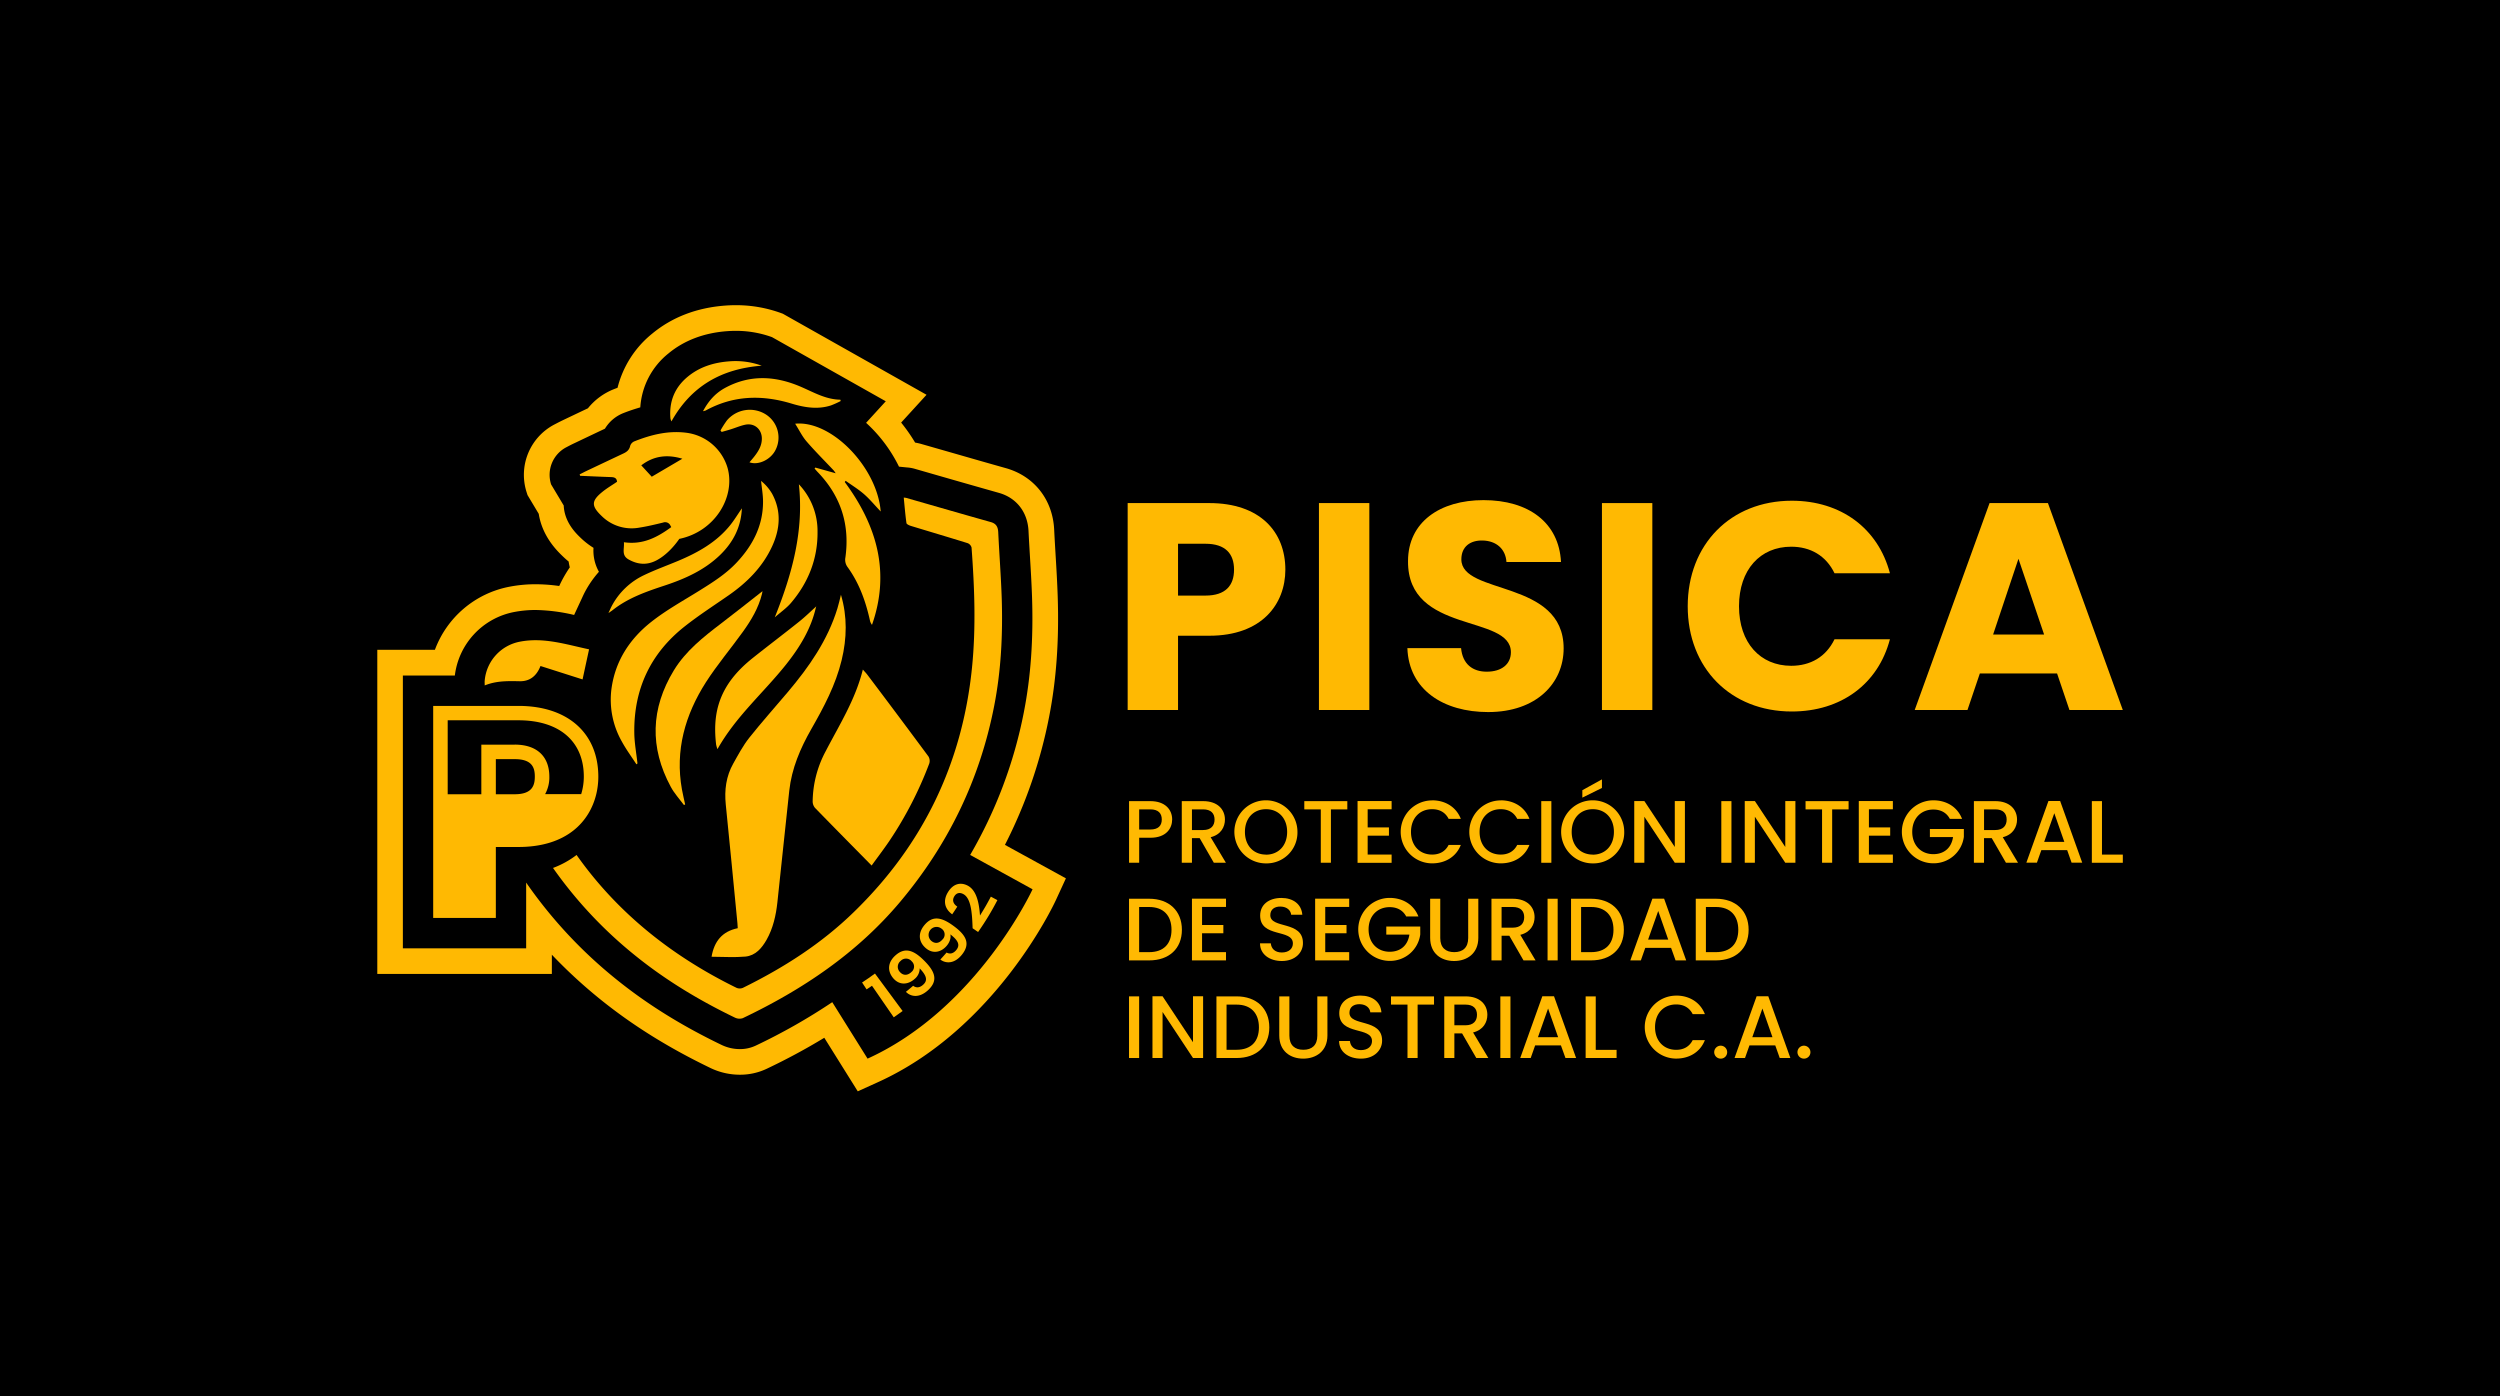 <svg xmlns="http://www.w3.org/2000/svg" viewBox="0 0 1432.17 800"><defs><style>.cls-1{fill:#ffb902;}</style></defs><g id="FONDOS"><rect x="-24.42" y="-16.78" width="1484.77" height="833.57"/></g><g id="Logo"><path class="cls-1" d="M692.76,364.19h-17.9v42.55H646V288.2h46.78c29,0,43.56,16.38,43.56,38.16C736.32,346,723,364.19,692.76,364.19Zm-2.2-23c11.48,0,16.38-5.74,16.38-14.86S702,311.5,690.56,311.5h-15.7v29.72Z"/><path class="cls-1" d="M755.58,288.2h28.87V406.74H755.58Z"/><path class="cls-1" d="M852.51,407.92c-25.5,0-45.42-12.66-46.27-36.64H837c.85,9.12,6.59,13.51,14.7,13.51,8.44,0,13.84-4.22,13.84-11.15,0-21.95-59.27-10.13-58.93-52.18,0-22.46,18.4-34.95,43.23-34.95,25.83,0,43.23,12.83,44.41,35.46H863c-.51-7.6-5.91-12.16-13.68-12.33-6.92-.17-12.16,3.38-12.16,10.81,0,20.6,58.6,11.32,58.6,51C895.74,391.37,880.2,407.92,852.51,407.92Z"/><path class="cls-1" d="M917.7,288.2h28.87V406.74H917.7Z"/><path class="cls-1" d="M1026.45,286.85c28.2,0,49.47,15.87,56.23,41.54h-31.75c-4.89-10.13-13.85-15.2-24.82-15.2-17.73,0-29.89,13.17-29.89,34.11s12.16,34.11,29.89,34.11c11,0,19.93-5.07,24.82-15.2h31.75c-6.76,25.67-28,41.38-56.23,41.38-35,0-59.61-24.83-59.61-60.29S991.49,286.85,1026.45,286.85Z"/><path class="cls-1" d="M1178.43,385.8h-44.24l-7.09,20.94h-30.23l42.89-118.54h33.44l42.89,118.54h-30.57Zm-22.12-65.69-14.52,43.4H1171Z"/><path class="cls-1" d="M659,479.92h-6.4v14.33h-5.8V458.94H659c8.38,0,12.5,4.77,12.5,10.52C671.48,474.49,668.17,479.92,659,479.92Zm0-4.72c4.52,0,6.55-2.19,6.55-5.74s-2-5.8-6.55-5.8h-6.4V475.2Z"/><path class="cls-1" d="M689.23,458.94c8.38,0,12.5,4.82,12.5,10.57,0,4.16-2.24,8.64-8.19,10.1l8.75,14.64h-6.92l-8.13-14.12h-4.41v14.12H677V458.94Zm0,4.72h-6.4V475.5h6.4c4.52,0,6.55-2.49,6.55-6S693.75,463.66,689.23,463.66Z"/><path class="cls-1" d="M725.27,494.61a18.07,18.07,0,1,1,18-18.09A17.68,17.68,0,0,1,725.27,494.61Zm0-5c7,0,12.09-5.07,12.09-13.05s-5.08-13-12.09-13-12.09,5-12.09,13S718.26,489.57,725.27,489.57Z"/><path class="cls-1" d="M747.19,458.94h24.65v4.72h-9.4v30.59h-5.8V463.66h-9.45Z"/><path class="cls-1" d="M797.21,463.61H783.49V474h12.19v4.73H783.49v10.82h13.72v4.73H777.7V458.89h19.51Z"/><path class="cls-1" d="M820.45,458.48c7.36,0,13.72,3.71,16.41,10.62h-7c-1.88-3.76-5.24-5.54-9.45-5.54-7,0-12.1,5-12.1,13s5.08,13,12.1,13c4.21,0,7.57-1.77,9.45-5.53h7c-2.69,6.91-9.05,10.56-16.41,10.56a18,18,0,1,1,0-36.07Z"/><path class="cls-1" d="M859.75,458.48c7.36,0,13.72,3.71,16.41,10.62h-7c-1.88-3.76-5.24-5.54-9.45-5.54-7,0-12.1,5-12.1,13s5.08,13,12.1,13c4.21,0,7.57-1.77,9.45-5.53h7c-2.69,6.91-9,10.56-16.41,10.56a18,18,0,1,1,0-36.07Z"/><path class="cls-1" d="M882.94,458.94h5.79v35.31h-5.79Z"/><path class="cls-1" d="M912.47,494.61a18.07,18.07,0,1,1,18-18.09A17.68,17.68,0,0,1,912.47,494.61Zm0-5c7,0,12.09-5.07,12.09-13.05s-5.08-13-12.09-13-12.1,5-12.1,13S905.45,489.57,912.47,489.57Zm5.23-43.14v4.93l-11.23,5.54v-4.26Z"/><path class="cls-1" d="M965.23,458.89v35.36h-5.79L942,467.88v26.37h-5.79V458.89H942l17.43,26.32V458.89Z"/><path class="cls-1" d="M986.09,458.94h5.8v35.31h-5.8Z"/><path class="cls-1" d="M1028.53,458.89v35.36h-5.8l-17.42-26.37v26.37h-5.8V458.89h5.8l17.42,26.32V458.89Z"/><path class="cls-1" d="M1034.34,458.94H1059v4.72h-9.41v30.59h-5.79V463.66h-9.45Z"/><path class="cls-1" d="M1084.36,463.61h-13.72V474h12.19v4.73h-12.19v10.82h13.72v4.73h-19.52V458.89h19.52Z"/><path class="cls-1" d="M1124,469.1h-7c-1.88-3.56-5.23-5.34-9.45-5.34-7,0-12.09,5-12.09,12.76s5.08,12.8,12.09,12.8c6.41,0,10.42-3.86,11.28-9.8h-13.26v-4.63h19.46v4.53a17.41,17.41,0,0,1-17.48,15.13,18,18,0,1,1,0-36.07C1115,458.48,1121.31,462.19,1124,469.1Z"/><path class="cls-1" d="M1143,458.94c8.38,0,12.5,4.82,12.5,10.57,0,4.16-2.24,8.64-8.18,10.1l8.74,14.64h-6.91L1141,480.13h-4.42v14.12h-5.8V458.94Zm0,4.72h-6.4V475.5h6.4c4.52,0,6.55-2.49,6.55-6S1147.5,463.66,1143,463.66Z"/><path class="cls-1" d="M1184.21,487h-14.79l-2.54,7.21h-6.05l12.66-35.36h6.7l12.65,35.36h-6.09Zm-7.37-21.14-5.8,16.41h11.54Z"/><path class="cls-1" d="M1204.15,458.94v30.63h11.94v4.68h-17.74V458.94Z"/><path class="cls-1" d="M677.07,532.65c0,10.87-7.42,17.53-18.75,17.53H646.78V514.86h11.54C669.65,514.86,677.07,521.72,677.07,532.65Zm-18.75,12.8c8.33,0,12.8-4.78,12.8-12.8s-4.47-13.06-12.8-13.06h-5.74v25.86Z"/><path class="cls-1" d="M702.34,519.54H688.62V529.9h12.2v4.73h-12.2v10.82h13.72v4.73H682.83V514.81h19.51Z"/><path class="cls-1" d="M734.32,550.53c-7.06,0-12.5-3.86-12.5-10.11H728c.26,2.9,2.29,5.23,6.3,5.23s6.35-2.18,6.35-5.18c0-8.53-18.75-3-18.75-16,0-6.19,4.93-10.06,12.15-10.06,6.76,0,11.54,3.56,12,9.61h-6.4c-.2-2.39-2.29-4.58-6-4.68-3.35-.1-5.94,1.53-5.94,4.93,0,8,18.7,3,18.7,15.91C746.52,545.45,742.2,550.53,734.32,550.53Z"/><path class="cls-1" d="M772.91,519.54H759.19V529.9h12.19v4.73H759.19v10.82h13.72v4.73H753.4V514.81h19.51Z"/><path class="cls-1" d="M812.56,525h-7c-1.88-3.55-5.23-5.33-9.45-5.33-7,0-12.09,5-12.09,12.75s5.08,12.81,12.09,12.81c6.41,0,10.42-3.87,11.28-9.81H794.16v-4.62h19.46v4.52a17.41,17.41,0,0,1-17.48,15.14,18,18,0,1,1,0-36.08C803.51,514.4,809.86,518.11,812.56,525Z"/><path class="cls-1" d="M819.29,514.86h5.79v22.51c0,5.49,3.1,8.08,8,8.08s8-2.59,8-8.08V514.86h5.8v22.41c0,9-6.51,13.26-13.88,13.26s-13.71-4.27-13.71-13.26Z"/><path class="cls-1" d="M866.61,514.86c8.38,0,12.5,4.83,12.5,10.57,0,4.17-2.24,8.64-8.18,10.11l8.74,14.64h-6.91l-8.13-14.13h-4.42v14.13h-5.8V514.86Zm0,4.73h-6.4v11.84h6.4c4.52,0,6.55-2.49,6.55-6S871.13,519.59,866.61,519.59Z"/><path class="cls-1" d="M886.55,514.86h5.79v35.32h-5.79Z"/><path class="cls-1" d="M930.25,532.65c0,10.87-7.42,17.53-18.75,17.53H900V514.86H911.5C922.83,514.86,930.25,521.72,930.25,532.65Zm-18.75,12.8c8.34,0,12.81-4.78,12.81-12.8s-4.47-13.06-12.81-13.06h-5.74v25.86Z"/><path class="cls-1" d="M957.31,543H942.52L940,550.18h-6.05l12.65-35.37h6.71l12.65,35.37h-6.09Zm-7.37-21.14-5.8,16.42h11.54Z"/><path class="cls-1" d="M1001.73,532.65c0,10.87-7.42,17.53-18.75,17.53H971.45V514.86H983C994.31,514.86,1001.73,521.72,1001.73,532.65ZM983,545.45c8.34,0,12.81-4.78,12.81-12.8s-4.47-13.06-12.81-13.06h-5.74v25.86Z"/><path class="cls-1" d="M646.78,570.79h5.8V606.1h-5.8Z"/><path class="cls-1" d="M689.22,570.74V606.1h-5.79L666,579.73V606.1h-5.79V570.74H666l17.43,26.32V570.74Z"/><path class="cls-1" d="M727.15,588.57c0,10.87-7.42,17.53-18.75,17.53H696.86V570.79H708.4C719.73,570.79,727.15,577.65,727.15,588.57ZM708.4,601.38c8.33,0,12.8-4.78,12.8-12.81s-4.47-13.06-12.8-13.06h-5.75v25.87Z"/><path class="cls-1" d="M732.86,570.79h5.79V593.3c0,5.48,3.1,8.08,8,8.08s8-2.6,8-8.08V570.79h5.79v22.4c0,9-6.51,13.27-13.87,13.27s-13.72-4.27-13.72-13.27Z"/><path class="cls-1" d="M779.62,606.46c-7.06,0-12.5-3.86-12.5-10.11h6.2c.26,2.89,2.29,5.23,6.3,5.23s6.36-2.19,6.36-5.18c0-8.54-18.76-3-18.76-16,0-6.2,4.94-10.06,12.15-10.06,6.76,0,11.54,3.55,12,9.6H785c-.2-2.39-2.29-4.57-6-4.67-3.35-.1-5.94,1.52-5.94,4.92,0,8,18.7,3,18.7,15.91C791.82,601.38,787.5,606.46,779.62,606.46Z"/><path class="cls-1" d="M796.86,570.79h24.65v4.72h-9.4V606.1h-5.8V575.51h-9.45Z"/><path class="cls-1" d="M839.56,570.79c8.39,0,12.5,4.82,12.5,10.57,0,4.16-2.23,8.64-8.18,10.11l8.74,14.63h-6.91L837.58,592h-4.42V606.1h-5.79V570.79Zm0,4.72h-6.4v11.84h6.4c4.52,0,6.56-2.49,6.56-6S844.08,575.51,839.56,575.51Z"/><path class="cls-1" d="M859.5,570.79h5.79V606.1H859.5Z"/><path class="cls-1" d="M894.21,598.89H879.43l-2.54,7.21h-6l12.65-35.36h6.71l12.65,35.36h-6.1Zm-7.36-21.14-5.8,16.41h11.54Z"/><path class="cls-1" d="M914.15,570.79v30.63h11.94v4.68H908.36V570.79Z"/><path class="cls-1" d="M960.26,570.33c7.37,0,13.72,3.71,16.41,10.62h-7c-1.88-3.76-5.23-5.54-9.45-5.54-7,0-12.1,5-12.1,13s5.08,13,12.1,13c4.22,0,7.57-1.78,9.45-5.54h7c-2.69,6.91-9,10.56-16.41,10.56a18,18,0,1,1,0-36.07Z"/><path class="cls-1" d="M985.79,606.46a3.71,3.71,0,1,1,3.65-3.71A3.66,3.66,0,0,1,985.79,606.46Z"/><path class="cls-1" d="M1017,598.89H1002.2l-2.54,7.21h-6l12.65-35.36H1013l12.65,35.36h-6.1Zm-7.37-21.14-5.79,16.41h11.54Z"/><path class="cls-1" d="M1033.48,606.46a3.71,3.71,0,1,1,3.65-3.71A3.66,3.66,0,0,1,1033.48,606.46Z"/><path class="cls-1" d="M427,548c5.77-.55,9.42-4.81,12.16-9.64,3.75-6.64,5.37-14,6.18-21.43,2.32-21.33,4.48-42.68,6.81-64,1.39-12.71,6.32-24.21,12.58-35.19,7.19-12.59,14-25.33,17.43-39.58,3-12.46,3.31-24.92-.41-37.44-.66,2.58-1.2,5.19-2,7.74-5.58,18.31-16.28,33.61-28.44,48-7.38,8.74-15,17.27-22.13,26.24-3.55,4.49-6.28,9.67-9.11,14.69-4.12,7.3-5.14,15.2-4.3,23.5,2.32,22.67,4.47,45.35,6.68,68,.08.89.11,1.79.18,2.85-8.95,1.82-13.49,7.56-15,16.35C414.3,548.1,420.71,548.57,427,548Z"/><path class="cls-1" d="M499.33,495.84c3.61-5,7-9.43,10.16-14.09a215.59,215.59,0,0,0,22.88-44.42,5,5,0,0,0-.5-4q-17.43-23.55-35.09-46.93c-.6-.79-1.31-1.5-2.48-2.83C490,400.88,480.81,415.3,473,430.36a62.32,62.32,0,0,0-7.45,28.83,5.72,5.72,0,0,0,1.39,3.67C477.54,473.76,488.22,484.56,499.33,495.84Z"/><path class="cls-1" d="M402.73,235.56a7.89,7.89,0,0,0,1.53-.39c15.78-8.68,32.16-9.1,49.09-4,7.41,2.25,15,3.56,22.68,1.08a51.49,51.49,0,0,0,5.58-2.51c-.06-.26-.13-.51-.2-.77-8.19-.11-15.06-4.1-22.24-7.23-14.79-6.46-29.57-7.38-44.13.66C409.72,225.37,405.81,229.78,402.73,235.56Z"/><path class="cls-1" d="M455.52,242.73c2.29,3.63,4,7.2,6.48,10.09,4.95,5.74,10.34,11.09,15.54,16.61a18.56,18.56,0,0,1,1.2,1.69l-11.66-3.27-.44.55c.65.75,1.28,1.53,2,2.25,13.11,13.7,18.27,30,15.66,48.72a7,7,0,0,0,1.32,5.59c6.57,9.09,10.27,19.43,12.7,30.29a6.09,6.09,0,0,0,1.22,2.7c10.61-30.23,2.73-57-15.61-81.81l.51-.7c3.54,2.53,7.28,4.81,10.54,7.65s6,6.21,9.55,9.93C502.51,267.65,476.31,240.65,455.52,242.73Z"/><path class="cls-1" d="M384.65,241.41c11.29-20.21,28.62-30.13,51.73-31.92A44.06,44.06,0,0,0,417.76,207c-8.75.66-16.9,3.12-23.8,8.82-7.5,6.21-10.72,14.24-9.89,23.91A8.45,8.45,0,0,0,384.65,241.41Z"/><path class="cls-1" d="M467.53,347.44l.14-.13a2.67,2.67,0,0,1,0-.32s0,0,0,.07S467.56,347.31,467.53,347.44Z"/><path class="cls-1" d="M431.46,376.76c-8.94,7.11-16.33,15.45-19.74,26.66-2.3,7.59-2.4,15.36-1.47,23.16a18.28,18.28,0,0,0,.77,2.59c10.45-18.65,26.39-32.31,39.27-48.47,7.94-10,14.48-20.64,17.24-33.26-3,2.72-6.25,5.91-9.79,8.73C449.05,363.12,440.17,369.83,431.46,376.76Z"/><path class="cls-1" d="M429.35,264.84c5.06,1.85,12.06-1.47,14.86-6.93a15.71,15.71,0,0,0-5.53-20.52,17.17,17.17,0,0,0-22.24,3.44,55.58,55.58,0,0,0-3.69,5.78l.67.84c1.81-.52,3.62-1,5.41-1.57,2.7-.85,5.33-2,8.08-2.57,5.19-1.11,9.46,2.5,9.53,7.83.05,4-1.85,7.17-4.17,10.18C431.35,262.51,430.35,263.65,429.35,264.84Z"/><path class="cls-1" d="M392.22,358.87c8.09-6.39,16.8-12,25.27-17.89,10.57-7.36,19.44-16.24,24.87-28.09,4.58-10,5.32-20.13-.06-30.07A26.82,26.82,0,0,0,436,275.5c.39,4,1.13,8,1.12,11.95,0,13.71-5.9,25-15.09,34.79-6.17,6.59-13.7,11.33-21.28,16.06-9.35,5.83-19.11,11.2-27.72,18-12.34,9.75-20.68,22.48-22.77,38.53a48.46,48.46,0,0,0,5.93,29.9c2.47,4.56,5.59,8.77,8.41,13.14l.59-.53c-.63-5.81-1.74-11.6-1.82-17.41C363,394.93,372.57,374.38,392.22,358.87Z"/><path class="cls-1" d="M388.33,321.37c-6.43,2.69-13,5.06-19.29,8.07a40.48,40.48,0,0,0-18.73,18c-.51,1-.93,2-1.76,3.77,1.28-.89,1.88-1.27,2.44-1.71,8.84-7,19.24-10.58,29.73-14.05,11.71-3.87,22.84-8.84,31.86-17.58C420,310.65,424.52,302,425,291.2c-2.33,3.38-4.31,6.66-6.68,9.63C410.41,310.68,399.74,316.59,388.33,321.37Z"/><path class="cls-1" d="M453.09,345.45c10-11.72,15.41-25.37,15.25-40.87a38.84,38.84,0,0,0-10.7-27.15c2.93,26.47-3.73,51.09-13.8,76.23C447.3,350.63,450.58,348.37,453.09,345.45Z"/><path class="cls-1" d="M425.53,362c4.81-6.67,9-13.68,11-21.81.16-.67.25-1.35.28-1.54-7.83,6.12-15.64,12.37-23.59,18.42-10.26,7.83-20.4,15.79-27.22,27-13.26,21.84-13.88,44.14-1.76,66.63,2,3.77,5,7,7.58,10.48l.68-.35c-.62-2.88-1.33-5.74-1.85-8.64-4-22.34,1.83-42.65,13.72-61.31C410.79,380.89,418.54,371.71,425.53,362Z"/><path class="cls-1" d="M515.68,516.63c27.51-32.74,45.61-70,53.83-112.09,4-20.41,5-41,4.35-61.69-.41-12.65-1.4-25.28-2-37.92-.14-3.07-1.16-5-4.33-5.87-16.16-4.54-32.29-9.22-48.43-13.84a8.91,8.91,0,0,0-1.37-.16c.49,5,.87,9.81,1.55,14.59.09.66,1.58,1.33,2.54,1.63,10.83,3.31,21.7,6.51,32.51,9.88a3.76,3.76,0,0,1,2.24,2.49c1.7,23,2.58,45.92.25,68.91q-8.35,82.23-67.55,139.79c-18.68,18.25-40.4,32.08-63.7,43.56a4.68,4.68,0,0,1-3.6,0c-37.87-18.54-68.75-43.66-91.67-76.13a52,52,0,0,1-13.5,7.44,245.87,245.87,0,0,0,46.87,50c17.65,14.3,37,25.92,57.36,35.75a6,6,0,0,0,4.46.31C459.85,566.9,491,546,515.68,516.63Z"/><path class="cls-1" d="M512.91,547.37c-4.23,3.8-4.73,8.63-1.39,12.8,3.53,4.39,8.59,4.08,12.43.65a7.74,7.74,0,0,0,2.91-6.07c4.15,4.34,4.61,7,2,9.34-2,1.84-4,1.95-5.75.63-1.63,1.41-2.46,2.1-4.14,3.46,2.72,2.84,7.56,3.69,12.52-.79,6.18-5.59,4.25-10.85-2.21-17.23C523.31,544.22,518.34,542.48,512.91,547.37Zm9.13,9.56c-2.52,2.27-4.95,1.71-6.52-.12a4.25,4.25,0,0,1,.44-6.33,4.21,4.21,0,0,1,6.38.28A4,4,0,0,1,522,556.93Z"/><path class="cls-1" d="M493.85,562.84c1,1.58,1.55,2.37,2.59,3.94,1.24-.81,1.86-1.23,3.09-2.07L512,582.8c2.06-1.42,3.07-2.14,5.08-3.62-6.34-8.59-9.51-12.88-15.84-21.47C498.33,559.84,496.86,560.87,493.85,562.84Z"/><path class="cls-1" d="M546.16,530.36c-6.83-5-12-6-16.65-.32-3.61,4.38-3.39,9.22.54,12.84,4.14,3.83,9.09,2.78,12.38-1.18,1.67-2,2.45-4.48,2-6.43,4.75,3.67,5.6,6.25,3.41,8.93-1.73,2.12-3.68,2.52-5.58,1.48-1.41,1.63-2.12,2.43-3.58,4,3.12,2.4,8,2.54,12.26-2.63C556.19,540.63,553.5,535.71,546.16,530.36Zm-6.2,7.78c-2.15,2.62-4.63,2.42-6.46.84a4.56,4.56,0,0,1,5.84-7A4,4,0,0,1,540,538.14Z"/><path class="cls-1" d="M575.7,484A277.23,277.23,0,0,0,601,410.69c4.15-21.19,5.76-43.73,4.93-68.88-.26-8-.74-16.08-1.21-23.85-.29-4.86-.58-9.72-.82-14.6-.84-17.13-11.44-30.61-27.69-35.18-11-3.09-22-6.26-33-9.42l-15.46-4.43c-1.29-.36-2.48-.61-3.51-.79a97.77,97.77,0,0,0-8-11.45l14.55-15.93-82.34-46.44-1.19-.43a75,75,0,0,0-25.68-4.46c-2.05,0-4.1.07-6.16.23-16.33,1.23-30.4,6.64-41.82,16.09a57.93,57.93,0,0,0-19.83,31c-.73.27-1.45.54-2.15.82A36.11,36.11,0,0,0,336.8,233.9c-4.39,2.07-14.51,6.9-14.51,6.9-1.29.62-2.56,1.27-3.8,1.92l-1.32.69a32.54,32.54,0,0,0-15.47,38.64l.51,1.59,6.42,10.73c2.08,13.17,10.83,21.51,13.89,24.44q1.56,1.5,3.23,2.87c.17,1.14.4,2.26.66,3.35a75,75,0,0,0-4.5,7.49c-.52,1-1,2-1.55,3.18a96.52,96.52,0,0,0-13.54-1,78.33,78.33,0,0,0-15.22,1.46,57,57,0,0,0-42.46,36.1h-33V557.92h100v-11a286.49,286.49,0,0,0,27.34,25.23c18.61,15.07,39.42,28.07,63.66,39.74a38.8,38.8,0,0,0,16.7,3.78,35.55,35.55,0,0,0,15.44-3.43,365.58,365.58,0,0,0,32.93-17.73l19.17,30.68,11.73-5.32c67.14-30.48,100.4-101.25,101.78-104.25l5.73-12.44ZM497,606.46l-20.22-32.35A341.22,341.22,0,0,1,432.94,599a21.13,21.13,0,0,1-9.12,2h0a24.18,24.18,0,0,1-10.33-2.34c-23.19-11.16-43.06-23.56-60.77-37.91a264.2,264.2,0,0,1-50.16-53.51l-1.14-1.63v37.66H230.79V387h29.77a42.27,42.27,0,0,1,33.88-36.38,64.34,64.34,0,0,1,12.38-1.17,102.17,102.17,0,0,1,22.08,2.84l4.58-9.86c.56-1.24,1-2.16,1.46-3.05a58.85,58.85,0,0,1,8.17-11.82A24.74,24.74,0,0,1,340,313.84a44.21,44.21,0,0,1-7.29-5.66c-2.63-2.51-9.36-8.93-9.77-18.59l-7.22-12.07a17.84,17.84,0,0,1,8.48-21.18l1.13-.59c1.09-.57,2.19-1.14,3.31-1.67l1.38-.65q8.26-3.94,16.54-7.86a21.59,21.59,0,0,1,10.4-8.86c3.43-1.36,6.67-2.42,9.85-3.35a43.05,43.05,0,0,1,16.12-30.88c9-7.47,20.32-11.76,33.56-12.76,1.68-.12,3.37-.19,5.05-.19a60.39,60.39,0,0,1,20.73,3.61l65.16,36.74-11.27,12.34A83.91,83.91,0,0,1,515,267.33l4.5.45a21.25,21.25,0,0,1,4.29.71L538,272.58q17.09,4.92,34.2,9.76c10.11,2.84,16.45,11,17,21.74.24,4.93.54,9.85.83,14.77.46,7.64.94,15.53,1.2,23.43.79,24-.74,45.49-4.67,65.59a261.55,261.55,0,0,1-30.79,81.9l35.75,19.67S559.94,577.89,497,606.46Z"/><path class="cls-1" d="M543,511.19c-2.52,4.14-2.45,9,2.48,12.6,1.2-1.75,1.79-2.64,2.93-4.42-2.35-1.56-3.05-3.68-1.73-5.86s3.3-2.4,5.36-1.21c4.25,2.45,4.86,10.82,5.14,19.47l3.14,2.15a156.92,156.92,0,0,0,11.06-18.26l-3.75-2c-2.34,4.42-3.59,6.59-6.22,10.82-.46-6-1.52-14.19-7-17.11C550.29,505.19,546,506.21,543,511.19Z"/><path class="cls-1" d="M341.57,455a43.33,43.33,0,0,0,1.19-10c0-25.05-17.54-40.61-45.77-40.61H248.16V525.85h35.89V485.21H297C324.79,485.21,337.82,470.52,341.57,455Zm-46.68,0H284.05V434.89h10.84c10.13,0,11.49,5.07,11.49,10S305,455,294.89,455Zm0-28.39H275.74V455H256.47V412.63H297c23.45,0,37.45,12.08,37.45,32.3a34.17,34.17,0,0,1-1.51,10H312.28a19.8,19.8,0,0,0,2.42-10C314.7,433.26,307.48,426.57,294.89,426.57Z"/><path class="cls-1" d="M297.68,390.26c5.55.11,9.62-2.72,11.95-8.73l24.1,7.69c1.22-5.66,2.43-11.25,3.73-17.23-13.08-2.77-26-7.06-39.68-4.38a24.89,24.89,0,0,0-20.11,22.28c-.08.78,0,1.56,0,2.78C284.35,389.94,291,390.13,297.68,390.26Z"/><path class="cls-1" d="M366.21,302.27c4.59-.71,9.13-1.81,13.65-2.91a3.32,3.32,0,0,1,4.24,1.82c.15.26.31.52.45.78-7.91,5.77-16.19,10.27-27.14,8.66.37,3.79-1.58,7.47,2.69,9.87,5.34,3,10.64,3.4,16.17.43,4.66-2.5,9.23-6.94,12.88-12.22,20.4-4.19,32.28-24,27.65-40.66a28.33,28.33,0,0,0-23.86-20.16c-10.38-1.28-20.14,1.22-29.65,5a4.19,4.19,0,0,0-2.28,2.55c-.49,2.28-1.89,3.42-3.81,4.32q-10.59,5-21.14,10c-1.34.63-2.65,1.35-4,2,.09.27.18.54.26.82,5.85.25,11.69.54,17.53.73,1.9.06,3.44.35,3.63,2.7-2.75,1.87-5.64,3.56-8.23,5.64-6.55,5.25-6.63,8.18-.61,13.93A24.37,24.37,0,0,0,366.21,302.27Zm24.69-39.48L373.37,273.1l-6-6.51C374.72,260.9,382.61,260.3,390.9,262.79Z"/></g></svg>